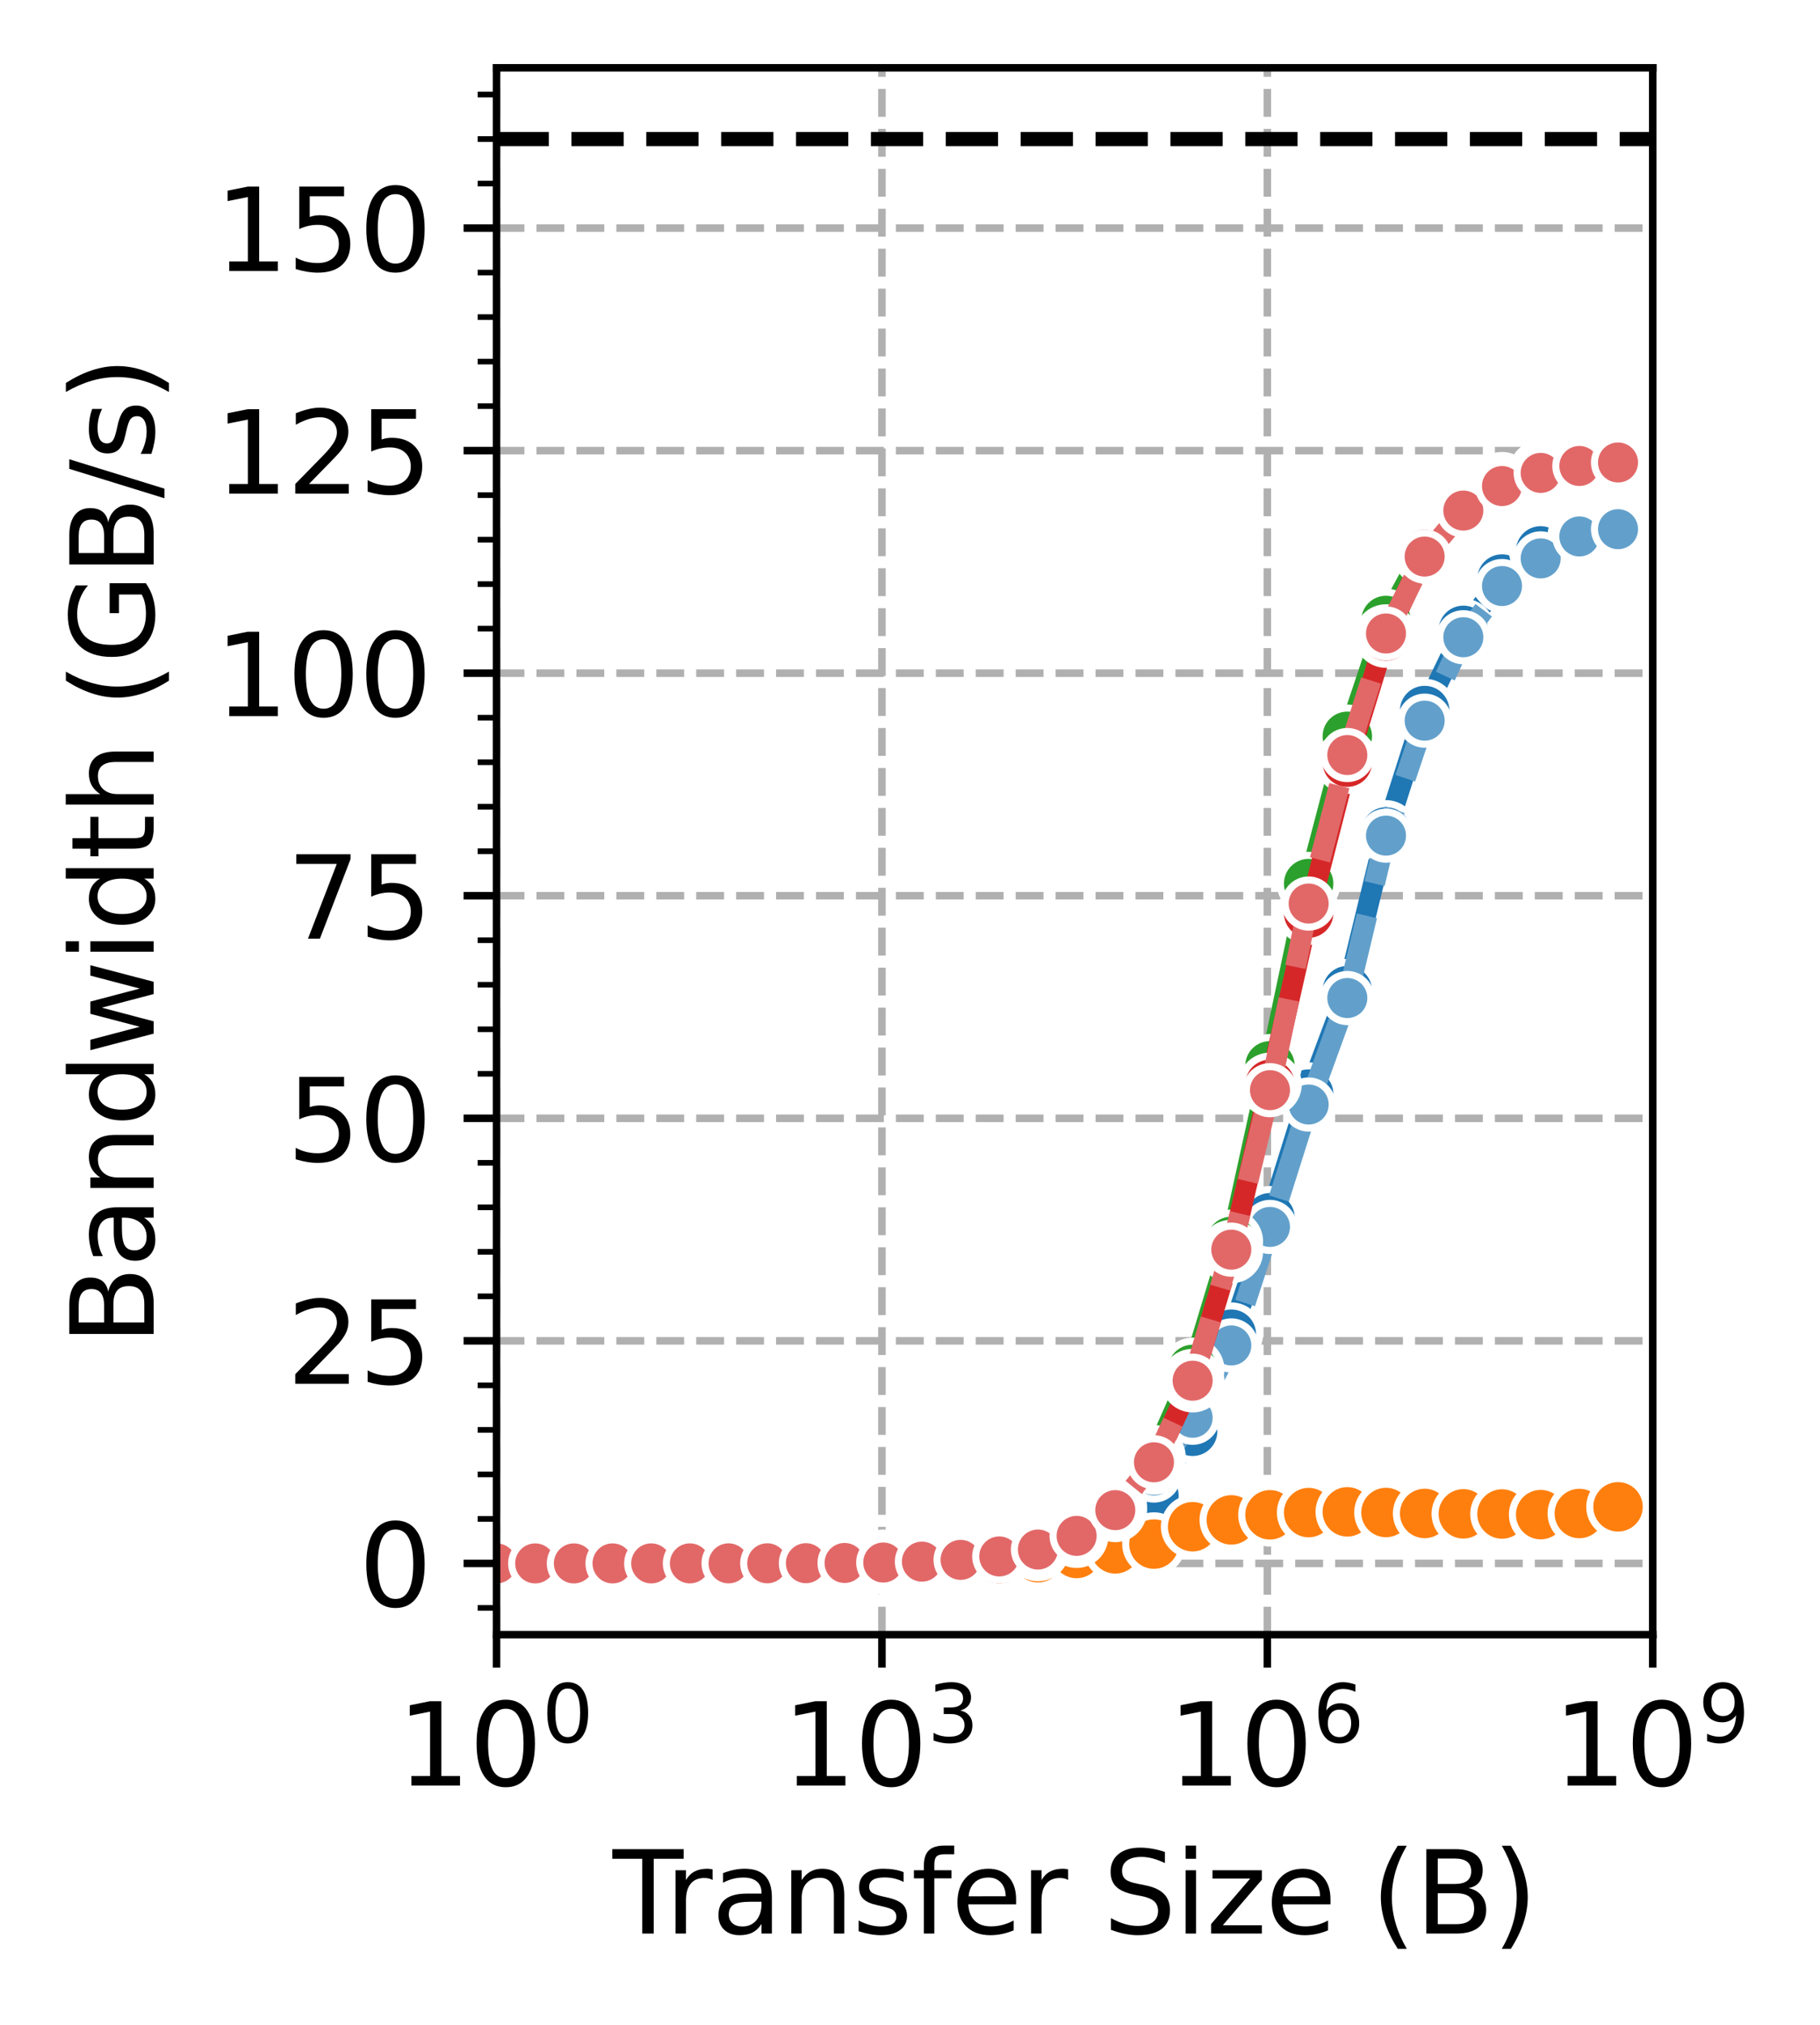 <?xml version="1.0" encoding="utf-8" standalone="no"?>
<!DOCTYPE svg PUBLIC "-//W3C//DTD SVG 1.1//EN"
  "http://www.w3.org/Graphics/SVG/1.1/DTD/svg11.dtd">
<svg xmlns:xlink="http://www.w3.org/1999/xlink" width="193.239pt" height="214.947pt" viewBox="0 0 193.239 214.947" xmlns="http://www.w3.org/2000/svg" version="1.1">
 <defs>
  <style type="text/css">*{stroke-linejoin: round; stroke-linecap: butt}</style>
 </defs>
 <g id="figure_1">
  <g id="patch_1">
   <path d="M -0 214.947 
L 193.239 214.947 
L 193.239 0 
L -0 0 
z
" style="fill: #ffffff"/>
  </g>
  <g id="axes_1">
   <g id="patch_2">
    <path d="M 52.719 173.52 
L 175.479 173.52 
L 175.479 7.2 
L 52.719 7.2 
z
" style="fill: #ffffff"/>
   </g>
   <g id="PolyCollection_1"/>
   <g id="PolyCollection_2"/>
   <g id="PolyCollection_3"/>
   <g id="PolyCollection_4"/>
   <g id="PolyCollection_5"/>
   <g id="PolyCollection_6"/>
   <g id="matplotlib.axis_1">
    <g id="xtick_1">
     <g id="line2d_1">
      <path d="M 52.719 173.52 
L 52.719 7.2 
" clip-path="url(#p0ecb3a273c)" style="fill: none; stroke-dasharray: 2.96,1.28; stroke-dashoffset: 0; stroke: #b0b0b0; stroke-width: 0.8"/>
     </g>
     <g id="line2d_2">
      <defs>
       <path id="md1b8b6cdda" d="M 0 0 
L 0 3.5 
" style="stroke: #000000; stroke-width: 0.8"/>
      </defs>
      <g>
       <use xlink:href="#md1b8b6cdda" x="52.719" y="173.52" style="stroke: #000000; stroke-width: 0.8"/>
      </g>
     </g>
     <g id="text_1">
      <!-- $\mathdefault{10^{0}}$ -->
      <g transform="translate(42.159 189.638) scale(0.12 -0.12)">
       <defs>
        <path id="DejaVuSans-31" d="M 794 531 
L 1825 531 
L 1825 4091 
L 703 3866 
L 703 4441 
L 1819 4666 
L 2450 4666 
L 2450 531 
L 3481 531 
L 3481 0 
L 794 0 
L 794 531 
z
" transform="scale(0.016)"/>
        <path id="DejaVuSans-30" d="M 2034 4250 
Q 1547 4250 1301 3770 
Q 1056 3291 1056 2328 
Q 1056 1369 1301 889 
Q 1547 409 2034 409 
Q 2525 409 2770 889 
Q 3016 1369 3016 2328 
Q 3016 3291 2770 3770 
Q 2525 4250 2034 4250 
z
M 2034 4750 
Q 2819 4750 3233 4129 
Q 3647 3509 3647 2328 
Q 3647 1150 3233 529 
Q 2819 -91 2034 -91 
Q 1250 -91 836 529 
Q 422 1150 422 2328 
Q 422 3509 836 4129 
Q 1250 4750 2034 4750 
z
" transform="scale(0.016)"/>
       </defs>
       <use xlink:href="#DejaVuSans-31" transform="translate(0 0.766)"/>
       <use xlink:href="#DejaVuSans-30" transform="translate(63.623 0.766)"/>
       <use xlink:href="#DejaVuSans-30" transform="translate(128.203 39.047) scale(0.7)"/>
      </g>
     </g>
    </g>
    <g id="xtick_2">
     <g id="line2d_3">
      <path d="M 93.639 173.52 
L 93.639 7.2 
" clip-path="url(#p0ecb3a273c)" style="fill: none; stroke-dasharray: 2.96,1.28; stroke-dashoffset: 0; stroke: #b0b0b0; stroke-width: 0.8"/>
     </g>
     <g id="line2d_4">
      <g>
       <use xlink:href="#md1b8b6cdda" x="93.639" y="173.52" style="stroke: #000000; stroke-width: 0.8"/>
      </g>
     </g>
     <g id="text_2">
      <!-- $\mathdefault{10^{3}}$ -->
      <g transform="translate(83.079 189.638) scale(0.12 -0.12)">
       <defs>
        <path id="DejaVuSans-33" d="M 2597 2516 
Q 3050 2419 3304 2112 
Q 3559 1806 3559 1356 
Q 3559 666 3084 287 
Q 2609 -91 1734 -91 
Q 1441 -91 1130 -33 
Q 819 25 488 141 
L 488 750 
Q 750 597 1062 519 
Q 1375 441 1716 441 
Q 2309 441 2620 675 
Q 2931 909 2931 1356 
Q 2931 1769 2642 2001 
Q 2353 2234 1838 2234 
L 1294 2234 
L 1294 2753 
L 1863 2753 
Q 2328 2753 2575 2939 
Q 2822 3125 2822 3475 
Q 2822 3834 2567 4026 
Q 2313 4219 1838 4219 
Q 1578 4219 1281 4162 
Q 984 4106 628 3988 
L 628 4550 
Q 988 4650 1302 4700 
Q 1616 4750 1894 4750 
Q 2613 4750 3031 4423 
Q 3450 4097 3450 3541 
Q 3450 3153 3228 2886 
Q 3006 2619 2597 2516 
z
" transform="scale(0.016)"/>
       </defs>
       <use xlink:href="#DejaVuSans-31" transform="translate(0 0.766)"/>
       <use xlink:href="#DejaVuSans-30" transform="translate(63.623 0.766)"/>
       <use xlink:href="#DejaVuSans-33" transform="translate(128.203 39.047) scale(0.7)"/>
      </g>
     </g>
    </g>
    <g id="xtick_3">
     <g id="line2d_5">
      <path d="M 134.559 173.52 
L 134.559 7.2 
" clip-path="url(#p0ecb3a273c)" style="fill: none; stroke-dasharray: 2.96,1.28; stroke-dashoffset: 0; stroke: #b0b0b0; stroke-width: 0.8"/>
     </g>
     <g id="line2d_6">
      <g>
       <use xlink:href="#md1b8b6cdda" x="134.559" y="173.52" style="stroke: #000000; stroke-width: 0.8"/>
      </g>
     </g>
     <g id="text_3">
      <!-- $\mathdefault{10^{6}}$ -->
      <g transform="translate(123.999 189.638) scale(0.12 -0.12)">
       <defs>
        <path id="DejaVuSans-36" d="M 2113 2584 
Q 1688 2584 1439 2293 
Q 1191 2003 1191 1497 
Q 1191 994 1439 701 
Q 1688 409 2113 409 
Q 2538 409 2786 701 
Q 3034 994 3034 1497 
Q 3034 2003 2786 2293 
Q 2538 2584 2113 2584 
z
M 3366 4563 
L 3366 3988 
Q 3128 4100 2886 4159 
Q 2644 4219 2406 4219 
Q 1781 4219 1451 3797 
Q 1122 3375 1075 2522 
Q 1259 2794 1537 2939 
Q 1816 3084 2150 3084 
Q 2853 3084 3261 2657 
Q 3669 2231 3669 1497 
Q 3669 778 3244 343 
Q 2819 -91 2113 -91 
Q 1303 -91 875 529 
Q 447 1150 447 2328 
Q 447 3434 972 4092 
Q 1497 4750 2381 4750 
Q 2619 4750 2861 4703 
Q 3103 4656 3366 4563 
z
" transform="scale(0.016)"/>
       </defs>
       <use xlink:href="#DejaVuSans-31" transform="translate(0 0.766)"/>
       <use xlink:href="#DejaVuSans-30" transform="translate(63.623 0.766)"/>
       <use xlink:href="#DejaVuSans-36" transform="translate(128.203 39.047) scale(0.7)"/>
      </g>
     </g>
    </g>
    <g id="xtick_4">
     <g id="line2d_7">
      <path d="M 175.479 173.52 
L 175.479 7.2 
" clip-path="url(#p0ecb3a273c)" style="fill: none; stroke-dasharray: 2.96,1.28; stroke-dashoffset: 0; stroke: #b0b0b0; stroke-width: 0.8"/>
     </g>
     <g id="line2d_8">
      <g>
       <use xlink:href="#md1b8b6cdda" x="175.479" y="173.52" style="stroke: #000000; stroke-width: 0.8"/>
      </g>
     </g>
     <g id="text_4">
      <!-- $\mathdefault{10^{9}}$ -->
      <g transform="translate(164.919 189.638) scale(0.12 -0.12)">
       <defs>
        <path id="DejaVuSans-39" d="M 703 97 
L 703 672 
Q 941 559 1184 500 
Q 1428 441 1663 441 
Q 2288 441 2617 861 
Q 2947 1281 2994 2138 
Q 2813 1869 2534 1725 
Q 2256 1581 1919 1581 
Q 1219 1581 811 2004 
Q 403 2428 403 3163 
Q 403 3881 828 4315 
Q 1253 4750 1959 4750 
Q 2769 4750 3195 4129 
Q 3622 3509 3622 2328 
Q 3622 1225 3098 567 
Q 2575 -91 1691 -91 
Q 1453 -91 1209 -44 
Q 966 3 703 97 
z
M 1959 2075 
Q 2384 2075 2632 2365 
Q 2881 2656 2881 3163 
Q 2881 3666 2632 3958 
Q 2384 4250 1959 4250 
Q 1534 4250 1286 3958 
Q 1038 3666 1038 3163 
Q 1038 2656 1286 2365 
Q 1534 2075 1959 2075 
z
" transform="scale(0.016)"/>
       </defs>
       <use xlink:href="#DejaVuSans-31" transform="translate(0 0.766)"/>
       <use xlink:href="#DejaVuSans-30" transform="translate(63.623 0.766)"/>
       <use xlink:href="#DejaVuSans-39" transform="translate(128.203 39.047) scale(0.7)"/>
      </g>
     </g>
    </g>
    <g id="text_5">
     <!-- Transfer Size (B) -->
     <g transform="translate(65.048 205.252) scale(0.12 -0.12)">
      <defs>
       <path id="DejaVuSans-54" d="M -19 4666 
L 3928 4666 
L 3928 4134 
L 2272 4134 
L 2272 0 
L 1638 0 
L 1638 4134 
L -19 4134 
L -19 4666 
z
" transform="scale(0.016)"/>
       <path id="DejaVuSans-72" d="M 2631 2963 
Q 2534 3019 2420 3045 
Q 2306 3072 2169 3072 
Q 1681 3072 1420 2755 
Q 1159 2438 1159 1844 
L 1159 0 
L 581 0 
L 581 3500 
L 1159 3500 
L 1159 2956 
Q 1341 3275 1631 3429 
Q 1922 3584 2338 3584 
Q 2397 3584 2469 3576 
Q 2541 3569 2628 3553 
L 2631 2963 
z
" transform="scale(0.016)"/>
       <path id="DejaVuSans-61" d="M 2194 1759 
Q 1497 1759 1228 1600 
Q 959 1441 959 1056 
Q 959 750 1161 570 
Q 1363 391 1709 391 
Q 2188 391 2477 730 
Q 2766 1069 2766 1631 
L 2766 1759 
L 2194 1759 
z
M 3341 1997 
L 3341 0 
L 2766 0 
L 2766 531 
Q 2569 213 2275 61 
Q 1981 -91 1556 -91 
Q 1019 -91 701 211 
Q 384 513 384 1019 
Q 384 1609 779 1909 
Q 1175 2209 1959 2209 
L 2766 2209 
L 2766 2266 
Q 2766 2663 2505 2880 
Q 2244 3097 1772 3097 
Q 1472 3097 1187 3025 
Q 903 2953 641 2809 
L 641 3341 
Q 956 3463 1253 3523 
Q 1550 3584 1831 3584 
Q 2591 3584 2966 3190 
Q 3341 2797 3341 1997 
z
" transform="scale(0.016)"/>
       <path id="DejaVuSans-6e" d="M 3513 2113 
L 3513 0 
L 2938 0 
L 2938 2094 
Q 2938 2591 2744 2837 
Q 2550 3084 2163 3084 
Q 1697 3084 1428 2787 
Q 1159 2491 1159 1978 
L 1159 0 
L 581 0 
L 581 3500 
L 1159 3500 
L 1159 2956 
Q 1366 3272 1645 3428 
Q 1925 3584 2291 3584 
Q 2894 3584 3203 3211 
Q 3513 2838 3513 2113 
z
" transform="scale(0.016)"/>
       <path id="DejaVuSans-73" d="M 2834 3397 
L 2834 2853 
Q 2591 2978 2328 3040 
Q 2066 3103 1784 3103 
Q 1356 3103 1142 2972 
Q 928 2841 928 2578 
Q 928 2378 1081 2264 
Q 1234 2150 1697 2047 
L 1894 2003 
Q 2506 1872 2764 1633 
Q 3022 1394 3022 966 
Q 3022 478 2636 193 
Q 2250 -91 1575 -91 
Q 1294 -91 989 -36 
Q 684 19 347 128 
L 347 722 
Q 666 556 975 473 
Q 1284 391 1588 391 
Q 1994 391 2212 530 
Q 2431 669 2431 922 
Q 2431 1156 2273 1281 
Q 2116 1406 1581 1522 
L 1381 1569 
Q 847 1681 609 1914 
Q 372 2147 372 2553 
Q 372 3047 722 3315 
Q 1072 3584 1716 3584 
Q 2034 3584 2315 3537 
Q 2597 3491 2834 3397 
z
" transform="scale(0.016)"/>
       <path id="DejaVuSans-66" d="M 2375 4863 
L 2375 4384 
L 1825 4384 
Q 1516 4384 1395 4259 
Q 1275 4134 1275 3809 
L 1275 3500 
L 2222 3500 
L 2222 3053 
L 1275 3053 
L 1275 0 
L 697 0 
L 697 3053 
L 147 3053 
L 147 3500 
L 697 3500 
L 697 3744 
Q 697 4328 969 4595 
Q 1241 4863 1831 4863 
L 2375 4863 
z
" transform="scale(0.016)"/>
       <path id="DejaVuSans-65" d="M 3597 1894 
L 3597 1613 
L 953 1613 
Q 991 1019 1311 708 
Q 1631 397 2203 397 
Q 2534 397 2845 478 
Q 3156 559 3463 722 
L 3463 178 
Q 3153 47 2828 -22 
Q 2503 -91 2169 -91 
Q 1331 -91 842 396 
Q 353 884 353 1716 
Q 353 2575 817 3079 
Q 1281 3584 2069 3584 
Q 2775 3584 3186 3129 
Q 3597 2675 3597 1894 
z
M 3022 2063 
Q 3016 2534 2758 2815 
Q 2500 3097 2075 3097 
Q 1594 3097 1305 2825 
Q 1016 2553 972 2059 
L 3022 2063 
z
" transform="scale(0.016)"/>
       <path id="DejaVuSans-20" transform="scale(0.016)"/>
       <path id="DejaVuSans-53" d="M 3425 4513 
L 3425 3897 
Q 3066 4069 2747 4153 
Q 2428 4238 2131 4238 
Q 1616 4238 1336 4038 
Q 1056 3838 1056 3469 
Q 1056 3159 1242 3001 
Q 1428 2844 1947 2747 
L 2328 2669 
Q 3034 2534 3370 2195 
Q 3706 1856 3706 1288 
Q 3706 609 3251 259 
Q 2797 -91 1919 -91 
Q 1588 -91 1214 -16 
Q 841 59 441 206 
L 441 856 
Q 825 641 1194 531 
Q 1563 422 1919 422 
Q 2459 422 2753 634 
Q 3047 847 3047 1241 
Q 3047 1584 2836 1778 
Q 2625 1972 2144 2069 
L 1759 2144 
Q 1053 2284 737 2584 
Q 422 2884 422 3419 
Q 422 4038 858 4394 
Q 1294 4750 2059 4750 
Q 2388 4750 2728 4690 
Q 3069 4631 3425 4513 
z
" transform="scale(0.016)"/>
       <path id="DejaVuSans-69" d="M 603 3500 
L 1178 3500 
L 1178 0 
L 603 0 
L 603 3500 
z
M 603 4863 
L 1178 4863 
L 1178 4134 
L 603 4134 
L 603 4863 
z
" transform="scale(0.016)"/>
       <path id="DejaVuSans-7a" d="M 353 3500 
L 3084 3500 
L 3084 2975 
L 922 459 
L 3084 459 
L 3084 0 
L 275 0 
L 275 525 
L 2438 3041 
L 353 3041 
L 353 3500 
z
" transform="scale(0.016)"/>
       <path id="DejaVuSans-28" d="M 1984 4856 
Q 1566 4138 1362 3434 
Q 1159 2731 1159 2009 
Q 1159 1288 1364 580 
Q 1569 -128 1984 -844 
L 1484 -844 
Q 1016 -109 783 600 
Q 550 1309 550 2009 
Q 550 2706 781 3412 
Q 1013 4119 1484 4856 
L 1984 4856 
z
" transform="scale(0.016)"/>
       <path id="DejaVuSans-42" d="M 1259 2228 
L 1259 519 
L 2272 519 
Q 2781 519 3026 730 
Q 3272 941 3272 1375 
Q 3272 1813 3026 2020 
Q 2781 2228 2272 2228 
L 1259 2228 
z
M 1259 4147 
L 1259 2741 
L 2194 2741 
Q 2656 2741 2882 2914 
Q 3109 3088 3109 3444 
Q 3109 3797 2882 3972 
Q 2656 4147 2194 4147 
L 1259 4147 
z
M 628 4666 
L 2241 4666 
Q 2963 4666 3353 4366 
Q 3744 4066 3744 3513 
Q 3744 3084 3544 2831 
Q 3344 2578 2956 2516 
Q 3422 2416 3680 2098 
Q 3938 1781 3938 1306 
Q 3938 681 3513 340 
Q 3088 0 2303 0 
L 628 0 
L 628 4666 
z
" transform="scale(0.016)"/>
       <path id="DejaVuSans-29" d="M 513 4856 
L 1013 4856 
Q 1481 4119 1714 3412 
Q 1947 2706 1947 2009 
Q 1947 1309 1714 600 
Q 1481 -109 1013 -844 
L 513 -844 
Q 928 -128 1133 580 
Q 1338 1288 1338 2009 
Q 1338 2731 1133 3434 
Q 928 4138 513 4856 
z
" transform="scale(0.016)"/>
      </defs>
      <use xlink:href="#DejaVuSans-54"/>
      <use xlink:href="#DejaVuSans-72" x="46.334"/>
      <use xlink:href="#DejaVuSans-61" x="87.447"/>
      <use xlink:href="#DejaVuSans-6e" x="148.727"/>
      <use xlink:href="#DejaVuSans-73" x="212.105"/>
      <use xlink:href="#DejaVuSans-66" x="264.205"/>
      <use xlink:href="#DejaVuSans-65" x="299.41"/>
      <use xlink:href="#DejaVuSans-72" x="360.934"/>
      <use xlink:href="#DejaVuSans-20" x="402.047"/>
      <use xlink:href="#DejaVuSans-53" x="433.834"/>
      <use xlink:href="#DejaVuSans-69" x="497.311"/>
      <use xlink:href="#DejaVuSans-7a" x="525.094"/>
      <use xlink:href="#DejaVuSans-65" x="577.584"/>
      <use xlink:href="#DejaVuSans-20" x="639.107"/>
      <use xlink:href="#DejaVuSans-28" x="670.895"/>
      <use xlink:href="#DejaVuSans-42" x="709.908"/>
      <use xlink:href="#DejaVuSans-29" x="778.512"/>
     </g>
    </g>
   </g>
   <g id="matplotlib.axis_2">
    <g id="ytick_1">
     <g id="line2d_9">
      <path d="M 52.719 165.96 
L 175.479 165.96 
" clip-path="url(#p0ecb3a273c)" style="fill: none; stroke-dasharray: 2.96,1.28; stroke-dashoffset: 0; stroke: #b0b0b0; stroke-width: 0.8"/>
     </g>
     <g id="line2d_10">
      <defs>
       <path id="md1969c3a1d" d="M 0 0 
L -3.5 0 
" style="stroke: #000000; stroke-width: 0.8"/>
      </defs>
      <g>
       <use xlink:href="#md1969c3a1d" x="52.719" y="165.96" style="stroke: #000000; stroke-width: 0.8"/>
      </g>
     </g>
     <g id="text_6">
      <!-- 0 -->
      <g transform="translate(38.084 170.519) scale(0.12 -0.12)">
       <use xlink:href="#DejaVuSans-30"/>
      </g>
     </g>
    </g>
    <g id="ytick_2">
     <g id="line2d_11">
      <path d="M 52.719 142.335 
L 175.479 142.335 
" clip-path="url(#p0ecb3a273c)" style="fill: none; stroke-dasharray: 2.96,1.28; stroke-dashoffset: 0; stroke: #b0b0b0; stroke-width: 0.8"/>
     </g>
     <g id="line2d_12">
      <g>
       <use xlink:href="#md1969c3a1d" x="52.719" y="142.335" style="stroke: #000000; stroke-width: 0.8"/>
      </g>
     </g>
     <g id="text_7">
      <!-- 25 -->
      <g transform="translate(30.449 146.894) scale(0.12 -0.12)">
       <defs>
        <path id="DejaVuSans-32" d="M 1228 531 
L 3431 531 
L 3431 0 
L 469 0 
L 469 531 
Q 828 903 1448 1529 
Q 2069 2156 2228 2338 
Q 2531 2678 2651 2914 
Q 2772 3150 2772 3378 
Q 2772 3750 2511 3984 
Q 2250 4219 1831 4219 
Q 1534 4219 1204 4116 
Q 875 4013 500 3803 
L 500 4441 
Q 881 4594 1212 4672 
Q 1544 4750 1819 4750 
Q 2544 4750 2975 4387 
Q 3406 4025 3406 3419 
Q 3406 3131 3298 2873 
Q 3191 2616 2906 2266 
Q 2828 2175 2409 1742 
Q 1991 1309 1228 531 
z
" transform="scale(0.016)"/>
        <path id="DejaVuSans-35" d="M 691 4666 
L 3169 4666 
L 3169 4134 
L 1269 4134 
L 1269 2991 
Q 1406 3038 1543 3061 
Q 1681 3084 1819 3084 
Q 2600 3084 3056 2656 
Q 3513 2228 3513 1497 
Q 3513 744 3044 326 
Q 2575 -91 1722 -91 
Q 1428 -91 1123 -41 
Q 819 9 494 109 
L 494 744 
Q 775 591 1075 516 
Q 1375 441 1709 441 
Q 2250 441 2565 725 
Q 2881 1009 2881 1497 
Q 2881 1984 2565 2268 
Q 2250 2553 1709 2553 
Q 1456 2553 1204 2497 
Q 953 2441 691 2322 
L 691 4666 
z
" transform="scale(0.016)"/>
       </defs>
       <use xlink:href="#DejaVuSans-32"/>
       <use xlink:href="#DejaVuSans-35" x="63.623"/>
      </g>
     </g>
    </g>
    <g id="ytick_3">
     <g id="line2d_13">
      <path d="M 52.719 118.71 
L 175.479 118.71 
" clip-path="url(#p0ecb3a273c)" style="fill: none; stroke-dasharray: 2.96,1.28; stroke-dashoffset: 0; stroke: #b0b0b0; stroke-width: 0.8"/>
     </g>
     <g id="line2d_14">
      <g>
       <use xlink:href="#md1969c3a1d" x="52.719" y="118.71" style="stroke: #000000; stroke-width: 0.8"/>
      </g>
     </g>
     <g id="text_8">
      <!-- 50 -->
      <g transform="translate(30.449 123.269) scale(0.12 -0.12)">
       <use xlink:href="#DejaVuSans-35"/>
       <use xlink:href="#DejaVuSans-30" x="63.623"/>
      </g>
     </g>
    </g>
    <g id="ytick_4">
     <g id="line2d_15">
      <path d="M 52.719 95.085 
L 175.479 95.085 
" clip-path="url(#p0ecb3a273c)" style="fill: none; stroke-dasharray: 2.96,1.28; stroke-dashoffset: 0; stroke: #b0b0b0; stroke-width: 0.8"/>
     </g>
     <g id="line2d_16">
      <g>
       <use xlink:href="#md1969c3a1d" x="52.719" y="95.085" style="stroke: #000000; stroke-width: 0.8"/>
      </g>
     </g>
     <g id="text_9">
      <!-- 75 -->
      <g transform="translate(30.449 99.644) scale(0.12 -0.12)">
       <defs>
        <path id="DejaVuSans-37" d="M 525 4666 
L 3525 4666 
L 3525 4397 
L 1831 0 
L 1172 0 
L 2766 4134 
L 525 4134 
L 525 4666 
z
" transform="scale(0.016)"/>
       </defs>
       <use xlink:href="#DejaVuSans-37"/>
       <use xlink:href="#DejaVuSans-35" x="63.623"/>
      </g>
     </g>
    </g>
    <g id="ytick_5">
     <g id="line2d_17">
      <path d="M 52.719 71.46 
L 175.479 71.46 
" clip-path="url(#p0ecb3a273c)" style="fill: none; stroke-dasharray: 2.96,1.28; stroke-dashoffset: 0; stroke: #b0b0b0; stroke-width: 0.8"/>
     </g>
     <g id="line2d_18">
      <g>
       <use xlink:href="#md1969c3a1d" x="52.719" y="71.46" style="stroke: #000000; stroke-width: 0.8"/>
      </g>
     </g>
     <g id="text_10">
      <!-- 100 -->
      <g transform="translate(22.814 76.019) scale(0.12 -0.12)">
       <use xlink:href="#DejaVuSans-31"/>
       <use xlink:href="#DejaVuSans-30" x="63.623"/>
       <use xlink:href="#DejaVuSans-30" x="127.246"/>
      </g>
     </g>
    </g>
    <g id="ytick_6">
     <g id="line2d_19">
      <path d="M 52.719 47.835 
L 175.479 47.835 
" clip-path="url(#p0ecb3a273c)" style="fill: none; stroke-dasharray: 2.96,1.28; stroke-dashoffset: 0; stroke: #b0b0b0; stroke-width: 0.8"/>
     </g>
     <g id="line2d_20">
      <g>
       <use xlink:href="#md1969c3a1d" x="52.719" y="47.835" style="stroke: #000000; stroke-width: 0.8"/>
      </g>
     </g>
     <g id="text_11">
      <!-- 125 -->
      <g transform="translate(22.814 52.394) scale(0.12 -0.12)">
       <use xlink:href="#DejaVuSans-31"/>
       <use xlink:href="#DejaVuSans-32" x="63.623"/>
       <use xlink:href="#DejaVuSans-35" x="127.246"/>
      </g>
     </g>
    </g>
    <g id="ytick_7">
     <g id="line2d_21">
      <path d="M 52.719 24.21 
L 175.479 24.21 
" clip-path="url(#p0ecb3a273c)" style="fill: none; stroke-dasharray: 2.96,1.28; stroke-dashoffset: 0; stroke: #b0b0b0; stroke-width: 0.8"/>
     </g>
     <g id="line2d_22">
      <g>
       <use xlink:href="#md1969c3a1d" x="52.719" y="24.21" style="stroke: #000000; stroke-width: 0.8"/>
      </g>
     </g>
     <g id="text_12">
      <!-- 150 -->
      <g transform="translate(22.814 28.769) scale(0.12 -0.12)">
       <use xlink:href="#DejaVuSans-31"/>
       <use xlink:href="#DejaVuSans-35" x="63.623"/>
       <use xlink:href="#DejaVuSans-30" x="127.246"/>
      </g>
     </g>
    </g>
    <g id="ytick_8">
     <g id="line2d_23">
      <defs>
       <path id="m34db9977c9" d="M 0 0 
L -2 0 
" style="stroke: #000000; stroke-width: 0.6"/>
      </defs>
      <g>
       <use xlink:href="#m34db9977c9" x="52.719" y="170.685" style="stroke: #000000; stroke-width: 0.6"/>
      </g>
     </g>
    </g>
    <g id="ytick_9">
     <g id="line2d_24">
      <g>
       <use xlink:href="#m34db9977c9" x="52.719" y="161.235" style="stroke: #000000; stroke-width: 0.6"/>
      </g>
     </g>
    </g>
    <g id="ytick_10">
     <g id="line2d_25">
      <g>
       <use xlink:href="#m34db9977c9" x="52.719" y="156.51" style="stroke: #000000; stroke-width: 0.6"/>
      </g>
     </g>
    </g>
    <g id="ytick_11">
     <g id="line2d_26">
      <g>
       <use xlink:href="#m34db9977c9" x="52.719" y="151.785" style="stroke: #000000; stroke-width: 0.6"/>
      </g>
     </g>
    </g>
    <g id="ytick_12">
     <g id="line2d_27">
      <g>
       <use xlink:href="#m34db9977c9" x="52.719" y="147.06" style="stroke: #000000; stroke-width: 0.6"/>
      </g>
     </g>
    </g>
    <g id="ytick_13">
     <g id="line2d_28">
      <g>
       <use xlink:href="#m34db9977c9" x="52.719" y="137.61" style="stroke: #000000; stroke-width: 0.6"/>
      </g>
     </g>
    </g>
    <g id="ytick_14">
     <g id="line2d_29">
      <g>
       <use xlink:href="#m34db9977c9" x="52.719" y="132.885" style="stroke: #000000; stroke-width: 0.6"/>
      </g>
     </g>
    </g>
    <g id="ytick_15">
     <g id="line2d_30">
      <g>
       <use xlink:href="#m34db9977c9" x="52.719" y="128.16" style="stroke: #000000; stroke-width: 0.6"/>
      </g>
     </g>
    </g>
    <g id="ytick_16">
     <g id="line2d_31">
      <g>
       <use xlink:href="#m34db9977c9" x="52.719" y="123.435" style="stroke: #000000; stroke-width: 0.6"/>
      </g>
     </g>
    </g>
    <g id="ytick_17">
     <g id="line2d_32">
      <g>
       <use xlink:href="#m34db9977c9" x="52.719" y="113.985" style="stroke: #000000; stroke-width: 0.6"/>
      </g>
     </g>
    </g>
    <g id="ytick_18">
     <g id="line2d_33">
      <g>
       <use xlink:href="#m34db9977c9" x="52.719" y="109.26" style="stroke: #000000; stroke-width: 0.6"/>
      </g>
     </g>
    </g>
    <g id="ytick_19">
     <g id="line2d_34">
      <g>
       <use xlink:href="#m34db9977c9" x="52.719" y="104.535" style="stroke: #000000; stroke-width: 0.6"/>
      </g>
     </g>
    </g>
    <g id="ytick_20">
     <g id="line2d_35">
      <g>
       <use xlink:href="#m34db9977c9" x="52.719" y="99.81" style="stroke: #000000; stroke-width: 0.6"/>
      </g>
     </g>
    </g>
    <g id="ytick_21">
     <g id="line2d_36">
      <g>
       <use xlink:href="#m34db9977c9" x="52.719" y="90.36" style="stroke: #000000; stroke-width: 0.6"/>
      </g>
     </g>
    </g>
    <g id="ytick_22">
     <g id="line2d_37">
      <g>
       <use xlink:href="#m34db9977c9" x="52.719" y="85.635" style="stroke: #000000; stroke-width: 0.6"/>
      </g>
     </g>
    </g>
    <g id="ytick_23">
     <g id="line2d_38">
      <g>
       <use xlink:href="#m34db9977c9" x="52.719" y="80.91" style="stroke: #000000; stroke-width: 0.6"/>
      </g>
     </g>
    </g>
    <g id="ytick_24">
     <g id="line2d_39">
      <g>
       <use xlink:href="#m34db9977c9" x="52.719" y="76.185" style="stroke: #000000; stroke-width: 0.6"/>
      </g>
     </g>
    </g>
    <g id="ytick_25">
     <g id="line2d_40">
      <g>
       <use xlink:href="#m34db9977c9" x="52.719" y="66.735" style="stroke: #000000; stroke-width: 0.6"/>
      </g>
     </g>
    </g>
    <g id="ytick_26">
     <g id="line2d_41">
      <g>
       <use xlink:href="#m34db9977c9" x="52.719" y="62.01" style="stroke: #000000; stroke-width: 0.6"/>
      </g>
     </g>
    </g>
    <g id="ytick_27">
     <g id="line2d_42">
      <g>
       <use xlink:href="#m34db9977c9" x="52.719" y="57.285" style="stroke: #000000; stroke-width: 0.6"/>
      </g>
     </g>
    </g>
    <g id="ytick_28">
     <g id="line2d_43">
      <g>
       <use xlink:href="#m34db9977c9" x="52.719" y="52.56" style="stroke: #000000; stroke-width: 0.6"/>
      </g>
     </g>
    </g>
    <g id="ytick_29">
     <g id="line2d_44">
      <g>
       <use xlink:href="#m34db9977c9" x="52.719" y="43.11" style="stroke: #000000; stroke-width: 0.6"/>
      </g>
     </g>
    </g>
    <g id="ytick_30">
     <g id="line2d_45">
      <g>
       <use xlink:href="#m34db9977c9" x="52.719" y="38.385" style="stroke: #000000; stroke-width: 0.6"/>
      </g>
     </g>
    </g>
    <g id="ytick_31">
     <g id="line2d_46">
      <g>
       <use xlink:href="#m34db9977c9" x="52.719" y="33.66" style="stroke: #000000; stroke-width: 0.6"/>
      </g>
     </g>
    </g>
    <g id="ytick_32">
     <g id="line2d_47">
      <g>
       <use xlink:href="#m34db9977c9" x="52.719" y="28.935" style="stroke: #000000; stroke-width: 0.6"/>
      </g>
     </g>
    </g>
    <g id="ytick_33">
     <g id="line2d_48">
      <g>
       <use xlink:href="#m34db9977c9" x="52.719" y="19.485" style="stroke: #000000; stroke-width: 0.6"/>
      </g>
     </g>
    </g>
    <g id="ytick_34">
     <g id="line2d_49">
      <g>
       <use xlink:href="#m34db9977c9" x="52.719" y="14.76" style="stroke: #000000; stroke-width: 0.6"/>
      </g>
     </g>
    </g>
    <g id="ytick_35">
     <g id="line2d_50">
      <g>
       <use xlink:href="#m34db9977c9" x="52.719" y="10.035" style="stroke: #000000; stroke-width: 0.6"/>
      </g>
     </g>
    </g>
    <g id="text_13">
     <!-- Bandwidth (GB/s) -->
     <g transform="translate(16.318 142.804) rotate(-90) scale(0.12 -0.12)">
      <defs>
       <path id="DejaVuSans-64" d="M 2906 2969 
L 2906 4863 
L 3481 4863 
L 3481 0 
L 2906 0 
L 2906 525 
Q 2725 213 2448 61 
Q 2172 -91 1784 -91 
Q 1150 -91 751 415 
Q 353 922 353 1747 
Q 353 2572 751 3078 
Q 1150 3584 1784 3584 
Q 2172 3584 2448 3432 
Q 2725 3281 2906 2969 
z
M 947 1747 
Q 947 1113 1208 752 
Q 1469 391 1925 391 
Q 2381 391 2643 752 
Q 2906 1113 2906 1747 
Q 2906 2381 2643 2742 
Q 2381 3103 1925 3103 
Q 1469 3103 1208 2742 
Q 947 2381 947 1747 
z
" transform="scale(0.016)"/>
       <path id="DejaVuSans-77" d="M 269 3500 
L 844 3500 
L 1563 769 
L 2278 3500 
L 2956 3500 
L 3675 769 
L 4391 3500 
L 4966 3500 
L 4050 0 
L 3372 0 
L 2619 2869 
L 1863 0 
L 1184 0 
L 269 3500 
z
" transform="scale(0.016)"/>
       <path id="DejaVuSans-74" d="M 1172 4494 
L 1172 3500 
L 2356 3500 
L 2356 3053 
L 1172 3053 
L 1172 1153 
Q 1172 725 1289 603 
Q 1406 481 1766 481 
L 2356 481 
L 2356 0 
L 1766 0 
Q 1100 0 847 248 
Q 594 497 594 1153 
L 594 3053 
L 172 3053 
L 172 3500 
L 594 3500 
L 594 4494 
L 1172 4494 
z
" transform="scale(0.016)"/>
       <path id="DejaVuSans-68" d="M 3513 2113 
L 3513 0 
L 2938 0 
L 2938 2094 
Q 2938 2591 2744 2837 
Q 2550 3084 2163 3084 
Q 1697 3084 1428 2787 
Q 1159 2491 1159 1978 
L 1159 0 
L 581 0 
L 581 4863 
L 1159 4863 
L 1159 2956 
Q 1366 3272 1645 3428 
Q 1925 3584 2291 3584 
Q 2894 3584 3203 3211 
Q 3513 2838 3513 2113 
z
" transform="scale(0.016)"/>
       <path id="DejaVuSans-47" d="M 3809 666 
L 3809 1919 
L 2778 1919 
L 2778 2438 
L 4434 2438 
L 4434 434 
Q 4069 175 3628 42 
Q 3188 -91 2688 -91 
Q 1594 -91 976 548 
Q 359 1188 359 2328 
Q 359 3472 976 4111 
Q 1594 4750 2688 4750 
Q 3144 4750 3555 4637 
Q 3966 4525 4313 4306 
L 4313 3634 
Q 3963 3931 3569 4081 
Q 3175 4231 2741 4231 
Q 1884 4231 1454 3753 
Q 1025 3275 1025 2328 
Q 1025 1384 1454 906 
Q 1884 428 2741 428 
Q 3075 428 3337 486 
Q 3600 544 3809 666 
z
" transform="scale(0.016)"/>
       <path id="DejaVuSans-2f" d="M 1625 4666 
L 2156 4666 
L 531 -594 
L 0 -594 
L 1625 4666 
z
" transform="scale(0.016)"/>
      </defs>
      <use xlink:href="#DejaVuSans-42"/>
      <use xlink:href="#DejaVuSans-61" x="68.604"/>
      <use xlink:href="#DejaVuSans-6e" x="129.883"/>
      <use xlink:href="#DejaVuSans-64" x="193.262"/>
      <use xlink:href="#DejaVuSans-77" x="256.738"/>
      <use xlink:href="#DejaVuSans-69" x="338.525"/>
      <use xlink:href="#DejaVuSans-64" x="366.309"/>
      <use xlink:href="#DejaVuSans-74" x="429.785"/>
      <use xlink:href="#DejaVuSans-68" x="468.994"/>
      <use xlink:href="#DejaVuSans-20" x="532.373"/>
      <use xlink:href="#DejaVuSans-28" x="564.16"/>
      <use xlink:href="#DejaVuSans-47" x="603.174"/>
      <use xlink:href="#DejaVuSans-42" x="680.664"/>
      <use xlink:href="#DejaVuSans-2f" x="749.268"/>
      <use xlink:href="#DejaVuSans-73" x="782.959"/>
      <use xlink:href="#DejaVuSans-29" x="835.059"/>
     </g>
    </g>
   </g>
   <g id="line2d_51">
    <path d="M 52.719 165.96 
L 56.825 165.96 
L 60.931 165.96 
L 65.037 165.959 
L 69.143 165.959 
L 73.249 165.957 
L 77.355 165.954 
L 81.461 165.948 
L 85.567 165.935 
L 89.673 165.912 
L 93.779 165.864 
L 97.885 165.768 
L 101.991 165.59 
L 106.097 165.266 
L 110.203 164.681 
L 114.309 163.894 
L 118.416 162.324 
L 122.522 158.795 
L 126.628 151.935 
L 130.734 141.629 
L 134.84 129.269 
L 138.946 116.142 
L 143.052 105.165 
L 147.158 88.309 
L 151.264 75.426 
L 155.37 66.914 
L 159.476 61.465 
L 163.582 58.477 
L 167.688 56.846 
L 171.794 56.103 
" clip-path="url(#p0ecb3a273c)" style="fill: none; stroke: #1f77b4; stroke-width: 2.2; stroke-linecap: square"/>
    <defs>
     <path id="m86583fd3ca" d="M 0 3 
C 0.796 3 1.559 2.684 2.121 2.121 
C 2.684 1.559 3 0.796 3 0 
C 3 -0.796 2.684 -1.559 2.121 -2.121 
C 1.559 -2.684 0.796 -3 0 -3 
C -0.796 -3 -1.559 -2.684 -2.121 -2.121 
C -2.684 -1.559 -3 -0.796 -3 0 
C -3 0.796 -2.684 1.559 -2.121 2.121 
C -1.559 2.684 -0.796 3 0 3 
z
" style="stroke: #ffffff; stroke-width: 0.75"/>
    </defs>
    <g clip-path="url(#p0ecb3a273c)">
     <use xlink:href="#m86583fd3ca" x="52.719" y="165.96" style="fill: #1f77b4; stroke: #ffffff; stroke-width: 0.75"/>
     <use xlink:href="#m86583fd3ca" x="56.825" y="165.96" style="fill: #1f77b4; stroke: #ffffff; stroke-width: 0.75"/>
     <use xlink:href="#m86583fd3ca" x="60.931" y="165.96" style="fill: #1f77b4; stroke: #ffffff; stroke-width: 0.75"/>
     <use xlink:href="#m86583fd3ca" x="65.037" y="165.959" style="fill: #1f77b4; stroke: #ffffff; stroke-width: 0.75"/>
     <use xlink:href="#m86583fd3ca" x="69.143" y="165.959" style="fill: #1f77b4; stroke: #ffffff; stroke-width: 0.75"/>
     <use xlink:href="#m86583fd3ca" x="73.249" y="165.957" style="fill: #1f77b4; stroke: #ffffff; stroke-width: 0.75"/>
     <use xlink:href="#m86583fd3ca" x="77.355" y="165.954" style="fill: #1f77b4; stroke: #ffffff; stroke-width: 0.75"/>
     <use xlink:href="#m86583fd3ca" x="81.461" y="165.948" style="fill: #1f77b4; stroke: #ffffff; stroke-width: 0.75"/>
     <use xlink:href="#m86583fd3ca" x="85.567" y="165.935" style="fill: #1f77b4; stroke: #ffffff; stroke-width: 0.75"/>
     <use xlink:href="#m86583fd3ca" x="89.673" y="165.912" style="fill: #1f77b4; stroke: #ffffff; stroke-width: 0.75"/>
     <use xlink:href="#m86583fd3ca" x="93.779" y="165.864" style="fill: #1f77b4; stroke: #ffffff; stroke-width: 0.75"/>
     <use xlink:href="#m86583fd3ca" x="97.885" y="165.768" style="fill: #1f77b4; stroke: #ffffff; stroke-width: 0.75"/>
     <use xlink:href="#m86583fd3ca" x="101.991" y="165.59" style="fill: #1f77b4; stroke: #ffffff; stroke-width: 0.75"/>
     <use xlink:href="#m86583fd3ca" x="106.097" y="165.266" style="fill: #1f77b4; stroke: #ffffff; stroke-width: 0.75"/>
     <use xlink:href="#m86583fd3ca" x="110.203" y="164.681" style="fill: #1f77b4; stroke: #ffffff; stroke-width: 0.75"/>
     <use xlink:href="#m86583fd3ca" x="114.309" y="163.894" style="fill: #1f77b4; stroke: #ffffff; stroke-width: 0.75"/>
     <use xlink:href="#m86583fd3ca" x="118.416" y="162.324" style="fill: #1f77b4; stroke: #ffffff; stroke-width: 0.75"/>
     <use xlink:href="#m86583fd3ca" x="122.522" y="158.795" style="fill: #1f77b4; stroke: #ffffff; stroke-width: 0.75"/>
     <use xlink:href="#m86583fd3ca" x="126.628" y="151.935" style="fill: #1f77b4; stroke: #ffffff; stroke-width: 0.75"/>
     <use xlink:href="#m86583fd3ca" x="130.734" y="141.629" style="fill: #1f77b4; stroke: #ffffff; stroke-width: 0.75"/>
     <use xlink:href="#m86583fd3ca" x="134.84" y="129.269" style="fill: #1f77b4; stroke: #ffffff; stroke-width: 0.75"/>
     <use xlink:href="#m86583fd3ca" x="138.946" y="116.142" style="fill: #1f77b4; stroke: #ffffff; stroke-width: 0.75"/>
     <use xlink:href="#m86583fd3ca" x="143.052" y="105.165" style="fill: #1f77b4; stroke: #ffffff; stroke-width: 0.75"/>
     <use xlink:href="#m86583fd3ca" x="147.158" y="88.309" style="fill: #1f77b4; stroke: #ffffff; stroke-width: 0.75"/>
     <use xlink:href="#m86583fd3ca" x="151.264" y="75.426" style="fill: #1f77b4; stroke: #ffffff; stroke-width: 0.75"/>
     <use xlink:href="#m86583fd3ca" x="155.37" y="66.914" style="fill: #1f77b4; stroke: #ffffff; stroke-width: 0.75"/>
     <use xlink:href="#m86583fd3ca" x="159.476" y="61.465" style="fill: #1f77b4; stroke: #ffffff; stroke-width: 0.75"/>
     <use xlink:href="#m86583fd3ca" x="163.582" y="58.477" style="fill: #1f77b4; stroke: #ffffff; stroke-width: 0.75"/>
     <use xlink:href="#m86583fd3ca" x="167.688" y="56.846" style="fill: #1f77b4; stroke: #ffffff; stroke-width: 0.75"/>
     <use xlink:href="#m86583fd3ca" x="171.794" y="56.103" style="fill: #1f77b4; stroke: #ffffff; stroke-width: 0.75"/>
    </g>
   </g>
   <g id="line2d_52">
    <path d="M 52.719 165.96 
L 56.825 165.96 
L 60.931 165.96 
L 65.037 165.959 
L 69.143 165.959 
L 73.249 165.957 
L 77.355 165.954 
L 81.461 165.948 
L 85.567 165.935 
L 89.673 165.909 
L 93.779 165.859 
L 97.885 165.759 
L 101.991 165.569 
L 106.097 165.237 
L 110.203 164.521 
L 114.309 163.175 
L 118.416 160.666 
L 122.522 156.631 
L 126.628 150.5 
L 130.734 142.821 
L 134.84 130.242 
L 138.946 117.247 
L 143.052 105.944 
L 147.158 88.703 
L 151.264 76.5 
L 155.37 67.645 
L 159.476 62.21 
L 163.582 59.276 
L 167.688 56.944 
L 171.794 56.175 
" clip-path="url(#p0ecb3a273c)" style="fill: none; stroke-dasharray: 8.14,3.52; stroke-dashoffset: 0; stroke: #62a0cb; stroke-width: 2.2"/>
    <defs>
     <path id="m1f9359f293" d="M 0 2.5 
C 0.663 2.5 1.299 2.237 1.768 1.768 
C 2.237 1.299 2.5 0.663 2.5 0 
C 2.5 -0.663 2.237 -1.299 1.768 -1.768 
C 1.299 -2.237 0.663 -2.5 0 -2.5 
C -0.663 -2.5 -1.299 -2.237 -1.768 -1.768 
C -2.237 -1.299 -2.5 -0.663 -2.5 0 
C -2.5 0.663 -2.237 1.299 -1.768 1.768 
C -1.299 2.237 -0.663 2.5 0 2.5 
z
" style="stroke: #ffffff; stroke-width: 0.75"/>
    </defs>
    <g clip-path="url(#p0ecb3a273c)">
     <use xlink:href="#m1f9359f293" x="52.719" y="165.96" style="fill: #62a0cb; stroke: #ffffff; stroke-width: 0.75"/>
     <use xlink:href="#m1f9359f293" x="56.825" y="165.96" style="fill: #62a0cb; stroke: #ffffff; stroke-width: 0.75"/>
     <use xlink:href="#m1f9359f293" x="60.931" y="165.96" style="fill: #62a0cb; stroke: #ffffff; stroke-width: 0.75"/>
     <use xlink:href="#m1f9359f293" x="65.037" y="165.959" style="fill: #62a0cb; stroke: #ffffff; stroke-width: 0.75"/>
     <use xlink:href="#m1f9359f293" x="69.143" y="165.959" style="fill: #62a0cb; stroke: #ffffff; stroke-width: 0.75"/>
     <use xlink:href="#m1f9359f293" x="73.249" y="165.957" style="fill: #62a0cb; stroke: #ffffff; stroke-width: 0.75"/>
     <use xlink:href="#m1f9359f293" x="77.355" y="165.954" style="fill: #62a0cb; stroke: #ffffff; stroke-width: 0.75"/>
     <use xlink:href="#m1f9359f293" x="81.461" y="165.948" style="fill: #62a0cb; stroke: #ffffff; stroke-width: 0.75"/>
     <use xlink:href="#m1f9359f293" x="85.567" y="165.935" style="fill: #62a0cb; stroke: #ffffff; stroke-width: 0.75"/>
     <use xlink:href="#m1f9359f293" x="89.673" y="165.909" style="fill: #62a0cb; stroke: #ffffff; stroke-width: 0.75"/>
     <use xlink:href="#m1f9359f293" x="93.779" y="165.859" style="fill: #62a0cb; stroke: #ffffff; stroke-width: 0.75"/>
     <use xlink:href="#m1f9359f293" x="97.885" y="165.759" style="fill: #62a0cb; stroke: #ffffff; stroke-width: 0.75"/>
     <use xlink:href="#m1f9359f293" x="101.991" y="165.569" style="fill: #62a0cb; stroke: #ffffff; stroke-width: 0.75"/>
     <use xlink:href="#m1f9359f293" x="106.097" y="165.237" style="fill: #62a0cb; stroke: #ffffff; stroke-width: 0.75"/>
     <use xlink:href="#m1f9359f293" x="110.203" y="164.521" style="fill: #62a0cb; stroke: #ffffff; stroke-width: 0.75"/>
     <use xlink:href="#m1f9359f293" x="114.309" y="163.175" style="fill: #62a0cb; stroke: #ffffff; stroke-width: 0.75"/>
     <use xlink:href="#m1f9359f293" x="118.416" y="160.666" style="fill: #62a0cb; stroke: #ffffff; stroke-width: 0.75"/>
     <use xlink:href="#m1f9359f293" x="122.522" y="156.631" style="fill: #62a0cb; stroke: #ffffff; stroke-width: 0.75"/>
     <use xlink:href="#m1f9359f293" x="126.628" y="150.5" style="fill: #62a0cb; stroke: #ffffff; stroke-width: 0.75"/>
     <use xlink:href="#m1f9359f293" x="130.734" y="142.821" style="fill: #62a0cb; stroke: #ffffff; stroke-width: 0.75"/>
     <use xlink:href="#m1f9359f293" x="134.84" y="130.242" style="fill: #62a0cb; stroke: #ffffff; stroke-width: 0.75"/>
     <use xlink:href="#m1f9359f293" x="138.946" y="117.247" style="fill: #62a0cb; stroke: #ffffff; stroke-width: 0.75"/>
     <use xlink:href="#m1f9359f293" x="143.052" y="105.944" style="fill: #62a0cb; stroke: #ffffff; stroke-width: 0.75"/>
     <use xlink:href="#m1f9359f293" x="147.158" y="88.703" style="fill: #62a0cb; stroke: #ffffff; stroke-width: 0.75"/>
     <use xlink:href="#m1f9359f293" x="151.264" y="76.5" style="fill: #62a0cb; stroke: #ffffff; stroke-width: 0.75"/>
     <use xlink:href="#m1f9359f293" x="155.37" y="67.645" style="fill: #62a0cb; stroke: #ffffff; stroke-width: 0.75"/>
     <use xlink:href="#m1f9359f293" x="159.476" y="62.21" style="fill: #62a0cb; stroke: #ffffff; stroke-width: 0.75"/>
     <use xlink:href="#m1f9359f293" x="163.582" y="59.276" style="fill: #62a0cb; stroke: #ffffff; stroke-width: 0.75"/>
     <use xlink:href="#m1f9359f293" x="167.688" y="56.944" style="fill: #62a0cb; stroke: #ffffff; stroke-width: 0.75"/>
     <use xlink:href="#m1f9359f293" x="171.794" y="56.175" style="fill: #62a0cb; stroke: #ffffff; stroke-width: 0.75"/>
    </g>
   </g>
   <g id="line2d_53">
    <path d="M 52.719 165.96 
L 56.825 165.96 
L 60.931 165.96 
L 65.037 165.96 
L 69.143 165.959 
L 73.249 165.958 
L 77.355 165.957 
L 81.461 165.953 
L 85.567 165.947 
L 89.673 165.933 
L 93.779 165.907 
L 97.885 165.861 
L 101.991 165.778 
L 106.097 165.634 
L 110.203 165.358 
L 114.309 164.909 
L 118.416 164.417 
L 122.522 163.911 
L 126.628 162.065 
L 130.734 161.341 
L 134.84 160.801 
L 138.946 160.566 
L 143.052 160.486 
L 147.158 160.557 
L 151.264 160.658 
L 155.37 160.698 
L 159.476 160.714 
L 163.582 160.78 
L 167.688 160.664 
L 171.794 159.955 
" clip-path="url(#p0ecb3a273c)" style="fill: none; stroke: #ff7f0e; stroke-width: 2.2; stroke-linecap: square"/>
    <defs>
     <path id="mf5915998f3" d="M 0 3 
C 0.796 3 1.559 2.684 2.121 2.121 
C 2.684 1.559 3 0.796 3 0 
C 3 -0.796 2.684 -1.559 2.121 -2.121 
C 1.559 -2.684 0.796 -3 0 -3 
C -0.796 -3 -1.559 -2.684 -2.121 -2.121 
C -2.684 -1.559 -3 -0.796 -3 0 
C -3 0.796 -2.684 1.559 -2.121 2.121 
C -1.559 2.684 -0.796 3 0 3 
z
" style="stroke: #ffffff; stroke-width: 0.75"/>
    </defs>
    <g clip-path="url(#p0ecb3a273c)">
     <use xlink:href="#mf5915998f3" x="52.719" y="165.96" style="fill: #ff7f0e; stroke: #ffffff; stroke-width: 0.75"/>
     <use xlink:href="#mf5915998f3" x="56.825" y="165.96" style="fill: #ff7f0e; stroke: #ffffff; stroke-width: 0.75"/>
     <use xlink:href="#mf5915998f3" x="60.931" y="165.96" style="fill: #ff7f0e; stroke: #ffffff; stroke-width: 0.75"/>
     <use xlink:href="#mf5915998f3" x="65.037" y="165.96" style="fill: #ff7f0e; stroke: #ffffff; stroke-width: 0.75"/>
     <use xlink:href="#mf5915998f3" x="69.143" y="165.959" style="fill: #ff7f0e; stroke: #ffffff; stroke-width: 0.75"/>
     <use xlink:href="#mf5915998f3" x="73.249" y="165.958" style="fill: #ff7f0e; stroke: #ffffff; stroke-width: 0.75"/>
     <use xlink:href="#mf5915998f3" x="77.355" y="165.957" style="fill: #ff7f0e; stroke: #ffffff; stroke-width: 0.75"/>
     <use xlink:href="#mf5915998f3" x="81.461" y="165.953" style="fill: #ff7f0e; stroke: #ffffff; stroke-width: 0.75"/>
     <use xlink:href="#mf5915998f3" x="85.567" y="165.947" style="fill: #ff7f0e; stroke: #ffffff; stroke-width: 0.75"/>
     <use xlink:href="#mf5915998f3" x="89.673" y="165.933" style="fill: #ff7f0e; stroke: #ffffff; stroke-width: 0.75"/>
     <use xlink:href="#mf5915998f3" x="93.779" y="165.907" style="fill: #ff7f0e; stroke: #ffffff; stroke-width: 0.75"/>
     <use xlink:href="#mf5915998f3" x="97.885" y="165.861" style="fill: #ff7f0e; stroke: #ffffff; stroke-width: 0.75"/>
     <use xlink:href="#mf5915998f3" x="101.991" y="165.778" style="fill: #ff7f0e; stroke: #ffffff; stroke-width: 0.75"/>
     <use xlink:href="#mf5915998f3" x="106.097" y="165.634" style="fill: #ff7f0e; stroke: #ffffff; stroke-width: 0.75"/>
     <use xlink:href="#mf5915998f3" x="110.203" y="165.358" style="fill: #ff7f0e; stroke: #ffffff; stroke-width: 0.75"/>
     <use xlink:href="#mf5915998f3" x="114.309" y="164.909" style="fill: #ff7f0e; stroke: #ffffff; stroke-width: 0.75"/>
     <use xlink:href="#mf5915998f3" x="118.416" y="164.417" style="fill: #ff7f0e; stroke: #ffffff; stroke-width: 0.75"/>
     <use xlink:href="#mf5915998f3" x="122.522" y="163.911" style="fill: #ff7f0e; stroke: #ffffff; stroke-width: 0.75"/>
     <use xlink:href="#mf5915998f3" x="126.628" y="162.065" style="fill: #ff7f0e; stroke: #ffffff; stroke-width: 0.75"/>
     <use xlink:href="#mf5915998f3" x="130.734" y="161.341" style="fill: #ff7f0e; stroke: #ffffff; stroke-width: 0.75"/>
     <use xlink:href="#mf5915998f3" x="134.84" y="160.801" style="fill: #ff7f0e; stroke: #ffffff; stroke-width: 0.75"/>
     <use xlink:href="#mf5915998f3" x="138.946" y="160.566" style="fill: #ff7f0e; stroke: #ffffff; stroke-width: 0.75"/>
     <use xlink:href="#mf5915998f3" x="143.052" y="160.486" style="fill: #ff7f0e; stroke: #ffffff; stroke-width: 0.75"/>
     <use xlink:href="#mf5915998f3" x="147.158" y="160.557" style="fill: #ff7f0e; stroke: #ffffff; stroke-width: 0.75"/>
     <use xlink:href="#mf5915998f3" x="151.264" y="160.658" style="fill: #ff7f0e; stroke: #ffffff; stroke-width: 0.75"/>
     <use xlink:href="#mf5915998f3" x="155.37" y="160.698" style="fill: #ff7f0e; stroke: #ffffff; stroke-width: 0.75"/>
     <use xlink:href="#mf5915998f3" x="159.476" y="160.714" style="fill: #ff7f0e; stroke: #ffffff; stroke-width: 0.75"/>
     <use xlink:href="#mf5915998f3" x="163.582" y="160.78" style="fill: #ff7f0e; stroke: #ffffff; stroke-width: 0.75"/>
     <use xlink:href="#mf5915998f3" x="167.688" y="160.664" style="fill: #ff7f0e; stroke: #ffffff; stroke-width: 0.75"/>
     <use xlink:href="#mf5915998f3" x="171.794" y="159.955" style="fill: #ff7f0e; stroke: #ffffff; stroke-width: 0.75"/>
    </g>
   </g>
   <g id="line2d_54">
    <path d="M 52.719 165.96 
L 56.825 165.96 
L 60.931 165.96 
L 65.037 165.959 
L 69.143 165.958 
L 73.249 165.957 
L 77.355 165.954 
L 81.461 165.948 
L 85.567 165.935 
L 89.673 165.909 
L 93.779 165.859 
L 97.885 165.759 
L 101.991 165.554 
L 106.097 165.165 
L 110.203 164.378 
L 114.309 162.812 
L 118.416 159.881 
L 122.522 154.645 
L 126.628 145.369 
L 130.734 131.78 
L 134.84 113.142 
L 138.946 93.795 
L 143.052 78.164 
L 147.158 65.867 
L 151.264 58.281 
L 155.37 53.854 
L 159.476 51.352 
L 163.582 50.075 
L 167.688 49.412 
L 171.794 49.071 
" clip-path="url(#p0ecb3a273c)" style="fill: none; stroke: #2ca02c; stroke-width: 2.2; stroke-linecap: square"/>
    <defs>
     <path id="m25849bbdd8" d="M 0 3 
C 0.796 3 1.559 2.684 2.121 2.121 
C 2.684 1.559 3 0.796 3 0 
C 3 -0.796 2.684 -1.559 2.121 -2.121 
C 1.559 -2.684 0.796 -3 0 -3 
C -0.796 -3 -1.559 -2.684 -2.121 -2.121 
C -2.684 -1.559 -3 -0.796 -3 0 
C -3 0.796 -2.684 1.559 -2.121 2.121 
C -1.559 2.684 -0.796 3 0 3 
z
" style="stroke: #ffffff; stroke-width: 0.75"/>
    </defs>
    <g clip-path="url(#p0ecb3a273c)">
     <use xlink:href="#m25849bbdd8" x="52.719" y="165.96" style="fill: #2ca02c; stroke: #ffffff; stroke-width: 0.75"/>
     <use xlink:href="#m25849bbdd8" x="56.825" y="165.96" style="fill: #2ca02c; stroke: #ffffff; stroke-width: 0.75"/>
     <use xlink:href="#m25849bbdd8" x="60.931" y="165.96" style="fill: #2ca02c; stroke: #ffffff; stroke-width: 0.75"/>
     <use xlink:href="#m25849bbdd8" x="65.037" y="165.959" style="fill: #2ca02c; stroke: #ffffff; stroke-width: 0.75"/>
     <use xlink:href="#m25849bbdd8" x="69.143" y="165.958" style="fill: #2ca02c; stroke: #ffffff; stroke-width: 0.75"/>
     <use xlink:href="#m25849bbdd8" x="73.249" y="165.957" style="fill: #2ca02c; stroke: #ffffff; stroke-width: 0.75"/>
     <use xlink:href="#m25849bbdd8" x="77.355" y="165.954" style="fill: #2ca02c; stroke: #ffffff; stroke-width: 0.75"/>
     <use xlink:href="#m25849bbdd8" x="81.461" y="165.948" style="fill: #2ca02c; stroke: #ffffff; stroke-width: 0.75"/>
     <use xlink:href="#m25849bbdd8" x="85.567" y="165.935" style="fill: #2ca02c; stroke: #ffffff; stroke-width: 0.75"/>
     <use xlink:href="#m25849bbdd8" x="89.673" y="165.909" style="fill: #2ca02c; stroke: #ffffff; stroke-width: 0.75"/>
     <use xlink:href="#m25849bbdd8" x="93.779" y="165.859" style="fill: #2ca02c; stroke: #ffffff; stroke-width: 0.75"/>
     <use xlink:href="#m25849bbdd8" x="97.885" y="165.759" style="fill: #2ca02c; stroke: #ffffff; stroke-width: 0.75"/>
     <use xlink:href="#m25849bbdd8" x="101.991" y="165.554" style="fill: #2ca02c; stroke: #ffffff; stroke-width: 0.75"/>
     <use xlink:href="#m25849bbdd8" x="106.097" y="165.165" style="fill: #2ca02c; stroke: #ffffff; stroke-width: 0.75"/>
     <use xlink:href="#m25849bbdd8" x="110.203" y="164.378" style="fill: #2ca02c; stroke: #ffffff; stroke-width: 0.75"/>
     <use xlink:href="#m25849bbdd8" x="114.309" y="162.812" style="fill: #2ca02c; stroke: #ffffff; stroke-width: 0.75"/>
     <use xlink:href="#m25849bbdd8" x="118.416" y="159.881" style="fill: #2ca02c; stroke: #ffffff; stroke-width: 0.75"/>
     <use xlink:href="#m25849bbdd8" x="122.522" y="154.645" style="fill: #2ca02c; stroke: #ffffff; stroke-width: 0.75"/>
     <use xlink:href="#m25849bbdd8" x="126.628" y="145.369" style="fill: #2ca02c; stroke: #ffffff; stroke-width: 0.75"/>
     <use xlink:href="#m25849bbdd8" x="130.734" y="131.78" style="fill: #2ca02c; stroke: #ffffff; stroke-width: 0.75"/>
     <use xlink:href="#m25849bbdd8" x="134.84" y="113.142" style="fill: #2ca02c; stroke: #ffffff; stroke-width: 0.75"/>
     <use xlink:href="#m25849bbdd8" x="138.946" y="93.795" style="fill: #2ca02c; stroke: #ffffff; stroke-width: 0.75"/>
     <use xlink:href="#m25849bbdd8" x="143.052" y="78.164" style="fill: #2ca02c; stroke: #ffffff; stroke-width: 0.75"/>
     <use xlink:href="#m25849bbdd8" x="147.158" y="65.867" style="fill: #2ca02c; stroke: #ffffff; stroke-width: 0.75"/>
     <use xlink:href="#m25849bbdd8" x="151.264" y="58.281" style="fill: #2ca02c; stroke: #ffffff; stroke-width: 0.75"/>
     <use xlink:href="#m25849bbdd8" x="155.37" y="53.854" style="fill: #2ca02c; stroke: #ffffff; stroke-width: 0.75"/>
     <use xlink:href="#m25849bbdd8" x="159.476" y="51.352" style="fill: #2ca02c; stroke: #ffffff; stroke-width: 0.75"/>
     <use xlink:href="#m25849bbdd8" x="163.582" y="50.075" style="fill: #2ca02c; stroke: #ffffff; stroke-width: 0.75"/>
     <use xlink:href="#m25849bbdd8" x="167.688" y="49.412" style="fill: #2ca02c; stroke: #ffffff; stroke-width: 0.75"/>
     <use xlink:href="#m25849bbdd8" x="171.794" y="49.071" style="fill: #2ca02c; stroke: #ffffff; stroke-width: 0.75"/>
    </g>
   </g>
   <g id="line2d_55">
    <path d="M 52.719 165.96 
L 56.825 165.96 
L 60.931 165.959 
L 65.037 165.958 
L 69.143 165.954 
L 73.249 165.948 
L 77.355 165.939 
L 81.461 165.919 
L 85.567 165.875 
L 89.673 165.812 
L 93.779 165.736 
L 97.885 165.625 
L 101.991 165.625 
L 106.097 165.458 
L 110.203 164.483 
L 114.309 163.069 
L 118.416 160.331 
L 122.522 155.294 
L 126.628 146.56 
L 130.734 132.854 
L 134.84 115.112 
L 138.946 96.929 
L 143.052 80.906 
L 147.158 67.521 
L 151.264 58.843 
L 155.37 54.259 
L 159.476 51.684 
L 163.582 50.278 
L 167.688 49.515 
L 171.794 49.143 
" clip-path="url(#p0ecb3a273c)" style="fill: none; stroke: #d62728; stroke-width: 2.2; stroke-linecap: square"/>
    <defs>
     <path id="mf58fda789f" d="M 0 3 
C 0.796 3 1.559 2.684 2.121 2.121 
C 2.684 1.559 3 0.796 3 0 
C 3 -0.796 2.684 -1.559 2.121 -2.121 
C 1.559 -2.684 0.796 -3 0 -3 
C -0.796 -3 -1.559 -2.684 -2.121 -2.121 
C -2.684 -1.559 -3 -0.796 -3 0 
C -3 0.796 -2.684 1.559 -2.121 2.121 
C -1.559 2.684 -0.796 3 0 3 
z
" style="stroke: #ffffff; stroke-width: 0.75"/>
    </defs>
    <g clip-path="url(#p0ecb3a273c)">
     <use xlink:href="#mf58fda789f" x="52.719" y="165.96" style="fill: #d62728; stroke: #ffffff; stroke-width: 0.75"/>
     <use xlink:href="#mf58fda789f" x="56.825" y="165.96" style="fill: #d62728; stroke: #ffffff; stroke-width: 0.75"/>
     <use xlink:href="#mf58fda789f" x="60.931" y="165.959" style="fill: #d62728; stroke: #ffffff; stroke-width: 0.75"/>
     <use xlink:href="#mf58fda789f" x="65.037" y="165.958" style="fill: #d62728; stroke: #ffffff; stroke-width: 0.75"/>
     <use xlink:href="#mf58fda789f" x="69.143" y="165.954" style="fill: #d62728; stroke: #ffffff; stroke-width: 0.75"/>
     <use xlink:href="#mf58fda789f" x="73.249" y="165.948" style="fill: #d62728; stroke: #ffffff; stroke-width: 0.75"/>
     <use xlink:href="#mf58fda789f" x="77.355" y="165.939" style="fill: #d62728; stroke: #ffffff; stroke-width: 0.75"/>
     <use xlink:href="#mf58fda789f" x="81.461" y="165.919" style="fill: #d62728; stroke: #ffffff; stroke-width: 0.75"/>
     <use xlink:href="#mf58fda789f" x="85.567" y="165.875" style="fill: #d62728; stroke: #ffffff; stroke-width: 0.75"/>
     <use xlink:href="#mf58fda789f" x="89.673" y="165.812" style="fill: #d62728; stroke: #ffffff; stroke-width: 0.75"/>
     <use xlink:href="#mf58fda789f" x="93.779" y="165.736" style="fill: #d62728; stroke: #ffffff; stroke-width: 0.75"/>
     <use xlink:href="#mf58fda789f" x="97.885" y="165.625" style="fill: #d62728; stroke: #ffffff; stroke-width: 0.75"/>
     <use xlink:href="#mf58fda789f" x="101.991" y="165.625" style="fill: #d62728; stroke: #ffffff; stroke-width: 0.75"/>
     <use xlink:href="#mf58fda789f" x="106.097" y="165.458" style="fill: #d62728; stroke: #ffffff; stroke-width: 0.75"/>
     <use xlink:href="#mf58fda789f" x="110.203" y="164.483" style="fill: #d62728; stroke: #ffffff; stroke-width: 0.75"/>
     <use xlink:href="#mf58fda789f" x="114.309" y="163.069" style="fill: #d62728; stroke: #ffffff; stroke-width: 0.75"/>
     <use xlink:href="#mf58fda789f" x="118.416" y="160.331" style="fill: #d62728; stroke: #ffffff; stroke-width: 0.75"/>
     <use xlink:href="#mf58fda789f" x="122.522" y="155.294" style="fill: #d62728; stroke: #ffffff; stroke-width: 0.75"/>
     <use xlink:href="#mf58fda789f" x="126.628" y="146.56" style="fill: #d62728; stroke: #ffffff; stroke-width: 0.75"/>
     <use xlink:href="#mf58fda789f" x="130.734" y="132.854" style="fill: #d62728; stroke: #ffffff; stroke-width: 0.75"/>
     <use xlink:href="#mf58fda789f" x="134.84" y="115.112" style="fill: #d62728; stroke: #ffffff; stroke-width: 0.75"/>
     <use xlink:href="#mf58fda789f" x="138.946" y="96.929" style="fill: #d62728; stroke: #ffffff; stroke-width: 0.75"/>
     <use xlink:href="#mf58fda789f" x="143.052" y="80.906" style="fill: #d62728; stroke: #ffffff; stroke-width: 0.75"/>
     <use xlink:href="#mf58fda789f" x="147.158" y="67.521" style="fill: #d62728; stroke: #ffffff; stroke-width: 0.75"/>
     <use xlink:href="#mf58fda789f" x="151.264" y="58.843" style="fill: #d62728; stroke: #ffffff; stroke-width: 0.75"/>
     <use xlink:href="#mf58fda789f" x="155.37" y="54.259" style="fill: #d62728; stroke: #ffffff; stroke-width: 0.75"/>
     <use xlink:href="#mf58fda789f" x="159.476" y="51.684" style="fill: #d62728; stroke: #ffffff; stroke-width: 0.75"/>
     <use xlink:href="#mf58fda789f" x="163.582" y="50.278" style="fill: #d62728; stroke: #ffffff; stroke-width: 0.75"/>
     <use xlink:href="#mf58fda789f" x="167.688" y="49.515" style="fill: #d62728; stroke: #ffffff; stroke-width: 0.75"/>
     <use xlink:href="#mf58fda789f" x="171.794" y="49.143" style="fill: #d62728; stroke: #ffffff; stroke-width: 0.75"/>
    </g>
   </g>
   <g id="line2d_56">
    <path d="M 52.719 165.96 
L 56.825 165.96 
L 60.931 165.96 
L 65.037 165.959 
L 69.143 165.959 
L 73.249 165.957 
L 77.355 165.954 
L 81.461 165.948 
L 85.567 165.937 
L 89.673 165.913 
L 93.779 165.866 
L 97.885 165.771 
L 101.991 165.584 
L 106.097 165.22 
L 110.203 164.487 
L 114.309 163.039 
L 118.416 160.305 
L 122.522 155.227 
L 126.628 146.565 
L 130.734 132.655 
L 134.84 115.725 
L 138.946 95.914 
L 143.052 80.149 
L 147.158 67.246 
L 151.264 59.082 
L 155.37 54.198 
L 159.476 51.596 
L 163.582 50.2 
L 167.688 49.465 
L 171.794 49.094 
" clip-path="url(#p0ecb3a273c)" style="fill: none; stroke-dasharray: 8.14,3.52; stroke-dashoffset: 0; stroke: #e26868; stroke-width: 2.2"/>
    <defs>
     <path id="ma5c05d3188" d="M 0 2.5 
C 0.663 2.5 1.299 2.237 1.768 1.768 
C 2.237 1.299 2.5 0.663 2.5 0 
C 2.5 -0.663 2.237 -1.299 1.768 -1.768 
C 1.299 -2.237 0.663 -2.5 0 -2.5 
C -0.663 -2.5 -1.299 -2.237 -1.768 -1.768 
C -2.237 -1.299 -2.5 -0.663 -2.5 0 
C -2.5 0.663 -2.237 1.299 -1.768 1.768 
C -1.299 2.237 -0.663 2.5 0 2.5 
z
" style="stroke: #ffffff; stroke-width: 0.75"/>
    </defs>
    <g clip-path="url(#p0ecb3a273c)">
     <use xlink:href="#ma5c05d3188" x="52.719" y="165.96" style="fill: #e26868; stroke: #ffffff; stroke-width: 0.75"/>
     <use xlink:href="#ma5c05d3188" x="56.825" y="165.96" style="fill: #e26868; stroke: #ffffff; stroke-width: 0.75"/>
     <use xlink:href="#ma5c05d3188" x="60.931" y="165.96" style="fill: #e26868; stroke: #ffffff; stroke-width: 0.75"/>
     <use xlink:href="#ma5c05d3188" x="65.037" y="165.959" style="fill: #e26868; stroke: #ffffff; stroke-width: 0.75"/>
     <use xlink:href="#ma5c05d3188" x="69.143" y="165.959" style="fill: #e26868; stroke: #ffffff; stroke-width: 0.75"/>
     <use xlink:href="#ma5c05d3188" x="73.249" y="165.957" style="fill: #e26868; stroke: #ffffff; stroke-width: 0.75"/>
     <use xlink:href="#ma5c05d3188" x="77.355" y="165.954" style="fill: #e26868; stroke: #ffffff; stroke-width: 0.75"/>
     <use xlink:href="#ma5c05d3188" x="81.461" y="165.948" style="fill: #e26868; stroke: #ffffff; stroke-width: 0.75"/>
     <use xlink:href="#ma5c05d3188" x="85.567" y="165.937" style="fill: #e26868; stroke: #ffffff; stroke-width: 0.75"/>
     <use xlink:href="#ma5c05d3188" x="89.673" y="165.913" style="fill: #e26868; stroke: #ffffff; stroke-width: 0.75"/>
     <use xlink:href="#ma5c05d3188" x="93.779" y="165.866" style="fill: #e26868; stroke: #ffffff; stroke-width: 0.75"/>
     <use xlink:href="#ma5c05d3188" x="97.885" y="165.771" style="fill: #e26868; stroke: #ffffff; stroke-width: 0.75"/>
     <use xlink:href="#ma5c05d3188" x="101.991" y="165.584" style="fill: #e26868; stroke: #ffffff; stroke-width: 0.75"/>
     <use xlink:href="#ma5c05d3188" x="106.097" y="165.22" style="fill: #e26868; stroke: #ffffff; stroke-width: 0.75"/>
     <use xlink:href="#ma5c05d3188" x="110.203" y="164.487" style="fill: #e26868; stroke: #ffffff; stroke-width: 0.75"/>
     <use xlink:href="#ma5c05d3188" x="114.309" y="163.039" style="fill: #e26868; stroke: #ffffff; stroke-width: 0.75"/>
     <use xlink:href="#ma5c05d3188" x="118.416" y="160.305" style="fill: #e26868; stroke: #ffffff; stroke-width: 0.75"/>
     <use xlink:href="#ma5c05d3188" x="122.522" y="155.227" style="fill: #e26868; stroke: #ffffff; stroke-width: 0.75"/>
     <use xlink:href="#ma5c05d3188" x="126.628" y="146.565" style="fill: #e26868; stroke: #ffffff; stroke-width: 0.75"/>
     <use xlink:href="#ma5c05d3188" x="130.734" y="132.655" style="fill: #e26868; stroke: #ffffff; stroke-width: 0.75"/>
     <use xlink:href="#ma5c05d3188" x="134.84" y="115.725" style="fill: #e26868; stroke: #ffffff; stroke-width: 0.75"/>
     <use xlink:href="#ma5c05d3188" x="138.946" y="95.914" style="fill: #e26868; stroke: #ffffff; stroke-width: 0.75"/>
     <use xlink:href="#ma5c05d3188" x="143.052" y="80.149" style="fill: #e26868; stroke: #ffffff; stroke-width: 0.75"/>
     <use xlink:href="#ma5c05d3188" x="147.158" y="67.246" style="fill: #e26868; stroke: #ffffff; stroke-width: 0.75"/>
     <use xlink:href="#ma5c05d3188" x="151.264" y="59.082" style="fill: #e26868; stroke: #ffffff; stroke-width: 0.75"/>
     <use xlink:href="#ma5c05d3188" x="155.37" y="54.198" style="fill: #e26868; stroke: #ffffff; stroke-width: 0.75"/>
     <use xlink:href="#ma5c05d3188" x="159.476" y="51.596" style="fill: #e26868; stroke: #ffffff; stroke-width: 0.75"/>
     <use xlink:href="#ma5c05d3188" x="163.582" y="50.2" style="fill: #e26868; stroke: #ffffff; stroke-width: 0.75"/>
     <use xlink:href="#ma5c05d3188" x="167.688" y="49.465" style="fill: #e26868; stroke: #ffffff; stroke-width: 0.75"/>
     <use xlink:href="#ma5c05d3188" x="171.794" y="49.094" style="fill: #e26868; stroke: #ffffff; stroke-width: 0.75"/>
    </g>
   </g>
   <g id="line2d_57">
    <path d="M 52.719 14.76 
L 175.479 14.76 
" clip-path="url(#p0ecb3a273c)" style="fill: none; stroke-dasharray: 5.55,2.4; stroke-dashoffset: 0; stroke: #000000; stroke-width: 1.5"/>
   </g>
   <g id="patch_3">
    <path d="M 52.719 173.52 
L 52.719 7.2 
" style="fill: none; stroke: #000000; stroke-width: 0.8; stroke-linejoin: miter; stroke-linecap: square"/>
   </g>
   <g id="patch_4">
    <path d="M 175.479 173.52 
L 175.479 7.2 
" style="fill: none; stroke: #000000; stroke-width: 0.8; stroke-linejoin: miter; stroke-linecap: square"/>
   </g>
   <g id="patch_5">
    <path d="M 52.719 173.52 
L 175.479 173.52 
" style="fill: none; stroke: #000000; stroke-width: 0.8; stroke-linejoin: miter; stroke-linecap: square"/>
   </g>
   <g id="patch_6">
    <path d="M 52.719 7.2 
L 175.479 7.2 
" style="fill: none; stroke: #000000; stroke-width: 0.8; stroke-linejoin: miter; stroke-linecap: square"/>
   </g>
  </g>
 </g>
 <defs>
  <clipPath id="p0ecb3a273c">
   <rect x="52.719" y="7.2" width="122.76" height="166.32"/>
  </clipPath>
 </defs>
</svg>
